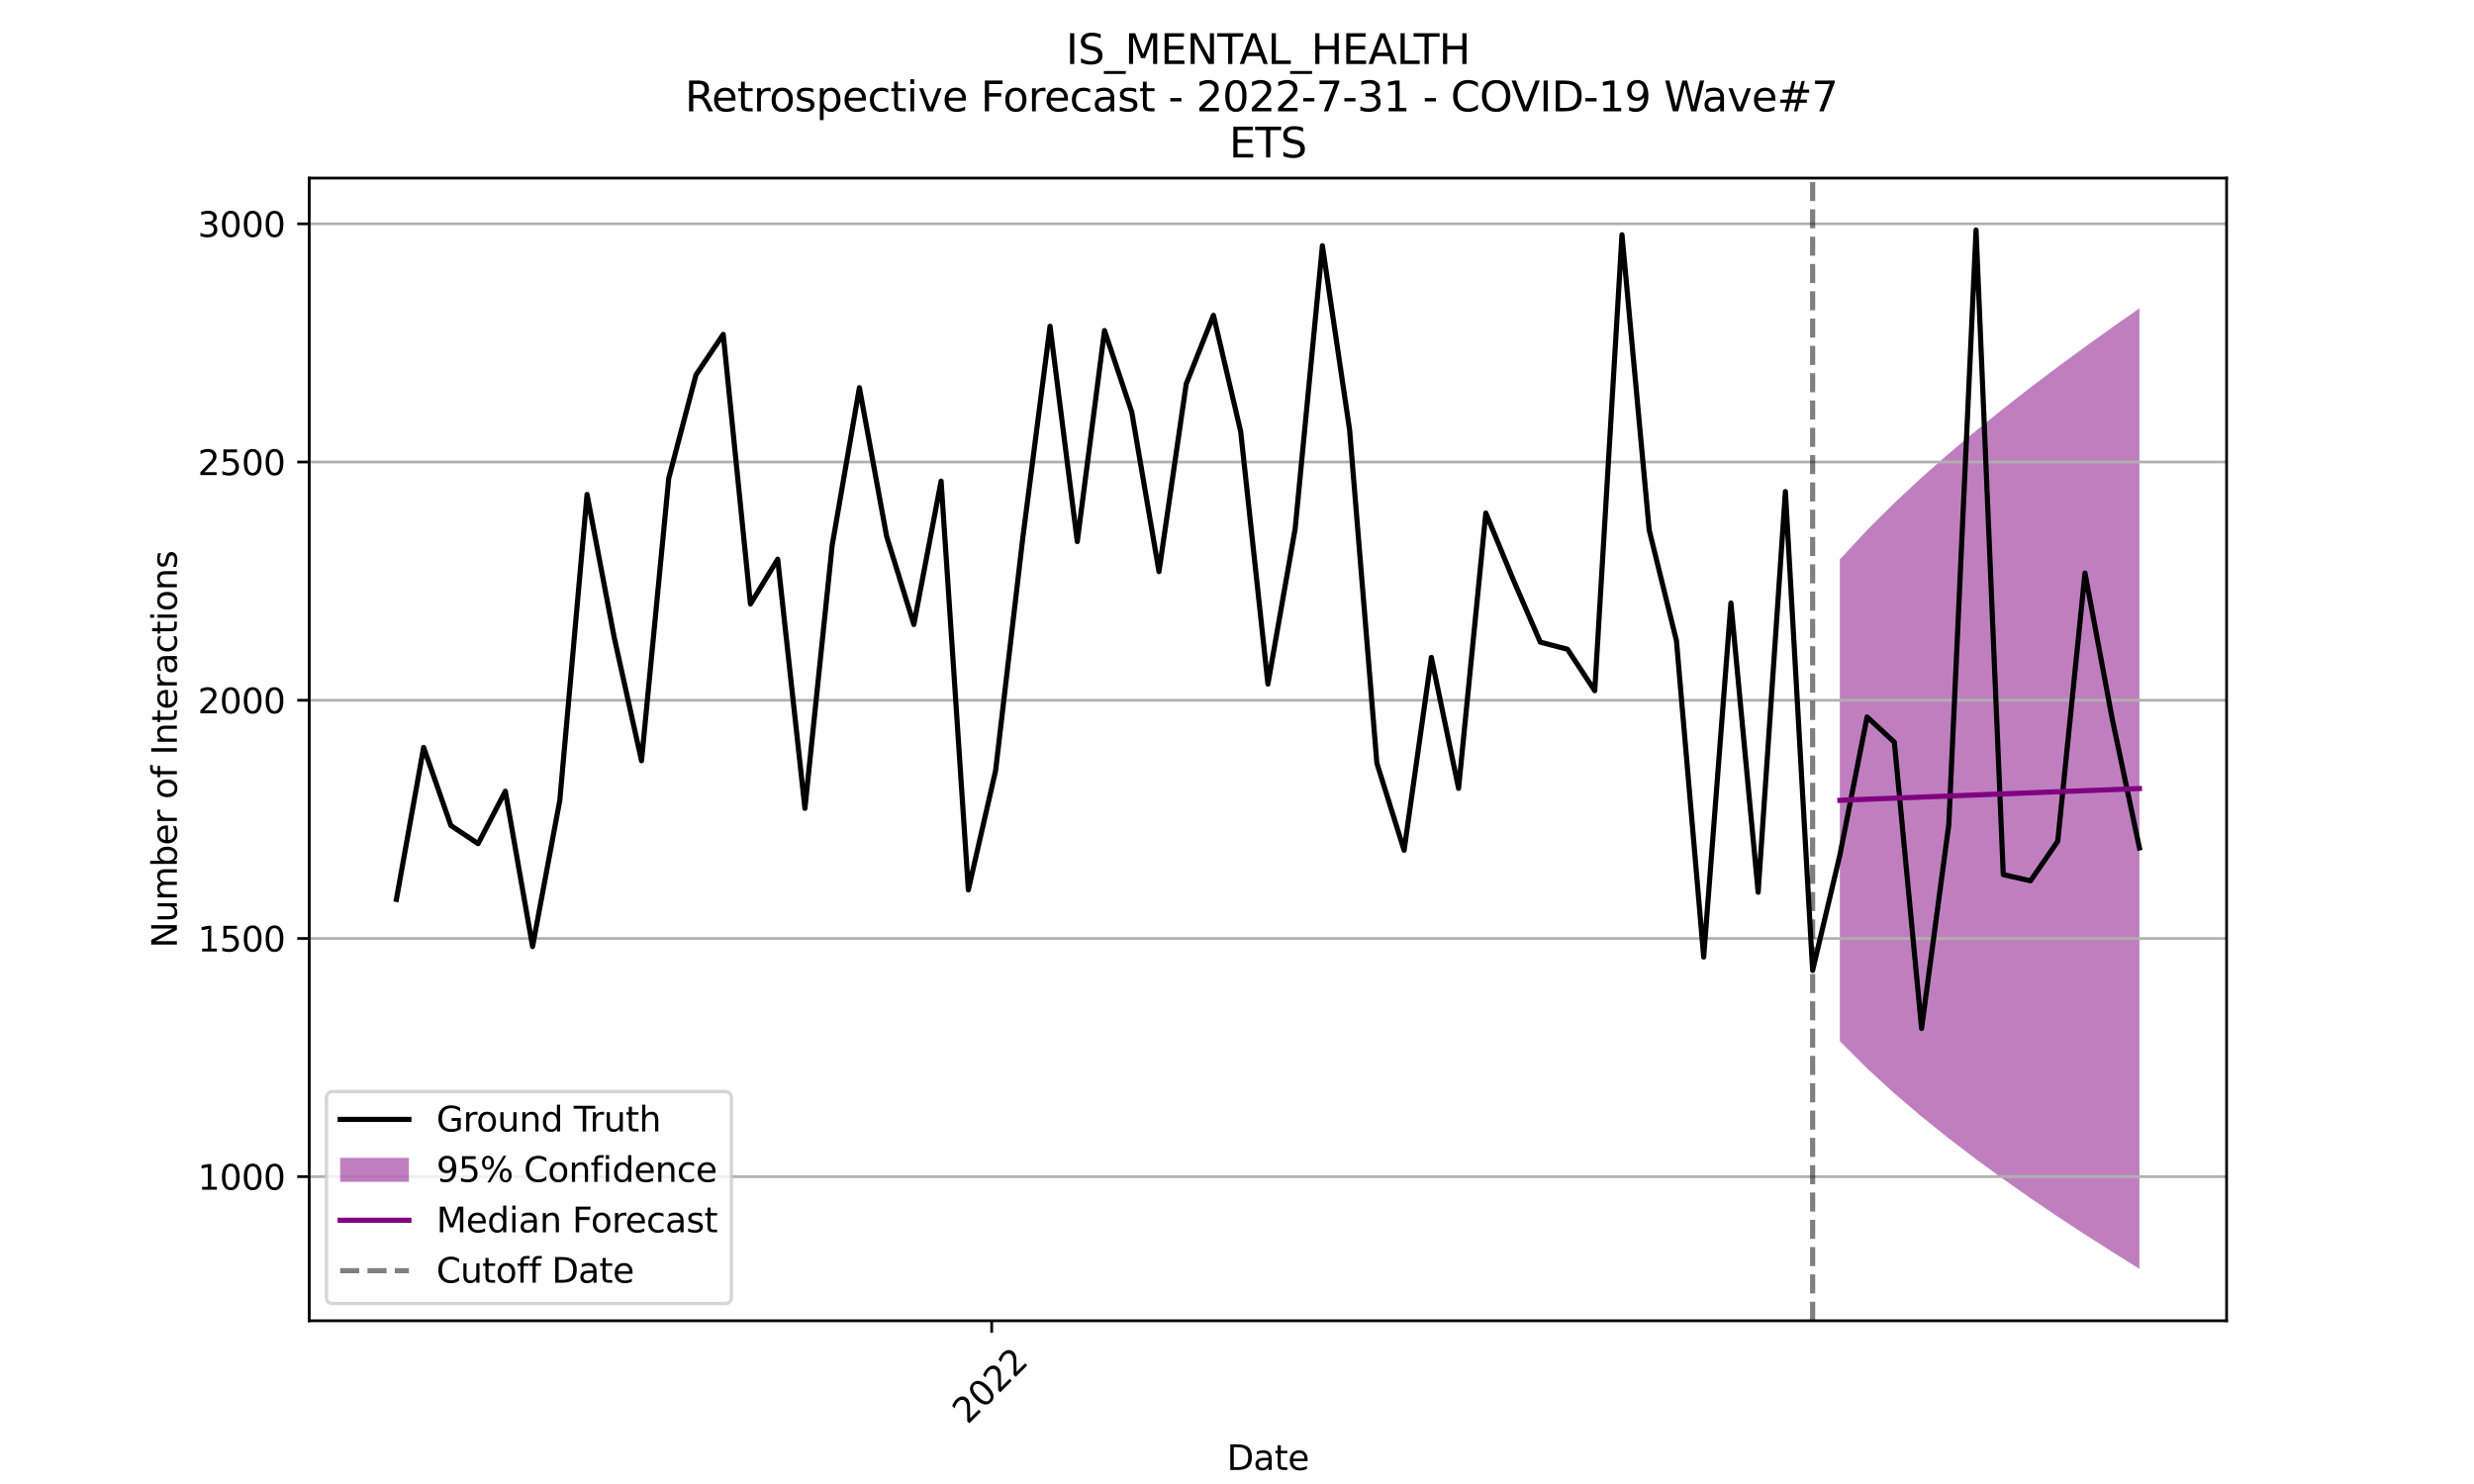<?xml version="1.0" encoding="utf-8" standalone="no"?>
<!DOCTYPE svg PUBLIC "-//W3C//DTD SVG 1.1//EN"
  "http://www.w3.org/Graphics/SVG/1.1/DTD/svg11.dtd">
<svg xmlns:xlink="http://www.w3.org/1999/xlink" width="720pt" height="432pt" viewBox="0 0 720 432" xmlns="http://www.w3.org/2000/svg" version="1.1">
 <defs>
  <style type="text/css">*{stroke-linejoin: round; stroke-linecap: butt}</style>
 </defs>
 <g id="figure_1">
  <g id="patch_1">
   <path d="M 0 432 
L 720 432 
L 720 0 
L 0 0 
z
" style="fill: #ffffff"/>
  </g>
  <g id="axes_1">
   <g id="patch_2">
    <path d="M 90 384.48 
L 648 384.48 
L 648 51.84 
L 90 51.84 
z
" style="fill: #ffffff"/>
   </g>
   <g id="PolyCollection_1">
    <path d="M 535.449 162.845 
L 535.449 303.094 
L 543.375 311.023 
L 551.301 318.284 
L 559.227 325.044 
L 567.153 331.408 
L 575.08 337.454 
L 583.006 343.235 
L 590.932 348.793 
L 598.858 354.162 
L 606.784 359.366 
L 614.71 364.426 
L 622.636 369.36 
L 622.636 89.738 
L 622.636 89.738 
L 614.71 95.294 
L 606.784 100.976 
L 598.858 106.802 
L 590.932 112.792 
L 583.006 118.973 
L 575.08 125.376 
L 567.153 132.043 
L 559.227 139.03 
L 551.301 146.411 
L 543.375 154.295 
L 535.449 162.845 
z
" clip-path="url(#p0e0b46823d)" style="fill: #800080; fill-opacity: 0.5"/>
   </g>
   <g id="matplotlib.axis_1">
    <g id="xtick_1">
     <g id="line2d_1">
      <defs>
       <path id="m91667d80fd" d="M 0 0 
L 0 3.5 
" style="stroke: #000000; stroke-width: 0.8"/>
      </defs>
      <g>
       <use xlink:href="#m91667d80fd" x="288.606" y="384.48" style="stroke: #000000; stroke-width: 0.8"/>
      </g>
     </g>
     <g id="text_1">
      <!-- 2022 -->
      <g transform="translate(281.56 414.849) rotate(-45) scale(0.1 -0.1)">
       <defs>
        <path id="DejaVuSans-32" d="M 1228 531 
L 3431 531 
L 3431 0 
L 469 0 
L 469 531 
Q 828 903 1448 1529 
Q 2069 2156 2228 2338 
Q 2531 2678 2651 2914 
Q 2772 3150 2772 3378 
Q 2772 3750 2511 3984 
Q 2250 4219 1831 4219 
Q 1534 4219 1204 4116 
Q 875 4013 500 3803 
L 500 4441 
Q 881 4594 1212 4672 
Q 1544 4750 1819 4750 
Q 2544 4750 2975 4387 
Q 3406 4025 3406 3419 
Q 3406 3131 3298 2873 
Q 3191 2616 2906 2266 
Q 2828 2175 2409 1742 
Q 1991 1309 1228 531 
z
" transform="scale(0.016)"/>
        <path id="DejaVuSans-30" d="M 2034 4250 
Q 1547 4250 1301 3770 
Q 1056 3291 1056 2328 
Q 1056 1369 1301 889 
Q 1547 409 2034 409 
Q 2525 409 2770 889 
Q 3016 1369 3016 2328 
Q 3016 3291 2770 3770 
Q 2525 4250 2034 4250 
z
M 2034 4750 
Q 2819 4750 3233 4129 
Q 3647 3509 3647 2328 
Q 3647 1150 3233 529 
Q 2819 -91 2034 -91 
Q 1250 -91 836 529 
Q 422 1150 422 2328 
Q 422 3509 836 4129 
Q 1250 4750 2034 4750 
z
" transform="scale(0.016)"/>
       </defs>
       <use xlink:href="#DejaVuSans-32"/>
       <use xlink:href="#DejaVuSans-30" x="63.623"/>
       <use xlink:href="#DejaVuSans-32" x="127.246"/>
       <use xlink:href="#DejaVuSans-32" x="190.869"/>
      </g>
     </g>
    </g>
    <g id="text_2">
     <!-- Date -->
     <g transform="translate(357.049 427.918) scale(0.1 -0.1)">
      <defs>
       <path id="DejaVuSans-44" d="M 1259 4147 
L 1259 519 
L 2022 519 
Q 2988 519 3436 956 
Q 3884 1394 3884 2338 
Q 3884 3275 3436 3711 
Q 2988 4147 2022 4147 
L 1259 4147 
z
M 628 4666 
L 1925 4666 
Q 3281 4666 3915 4102 
Q 4550 3538 4550 2338 
Q 4550 1131 3912 565 
Q 3275 0 1925 0 
L 628 0 
L 628 4666 
z
" transform="scale(0.016)"/>
       <path id="DejaVuSans-61" d="M 2194 1759 
Q 1497 1759 1228 1600 
Q 959 1441 959 1056 
Q 959 750 1161 570 
Q 1363 391 1709 391 
Q 2188 391 2477 730 
Q 2766 1069 2766 1631 
L 2766 1759 
L 2194 1759 
z
M 3341 1997 
L 3341 0 
L 2766 0 
L 2766 531 
Q 2569 213 2275 61 
Q 1981 -91 1556 -91 
Q 1019 -91 701 211 
Q 384 513 384 1019 
Q 384 1609 779 1909 
Q 1175 2209 1959 2209 
L 2766 2209 
L 2766 2266 
Q 2766 2663 2505 2880 
Q 2244 3097 1772 3097 
Q 1472 3097 1187 3025 
Q 903 2953 641 2809 
L 641 3341 
Q 956 3463 1253 3523 
Q 1550 3584 1831 3584 
Q 2591 3584 2966 3190 
Q 3341 2797 3341 1997 
z
" transform="scale(0.016)"/>
       <path id="DejaVuSans-74" d="M 1172 4494 
L 1172 3500 
L 2356 3500 
L 2356 3053 
L 1172 3053 
L 1172 1153 
Q 1172 725 1289 603 
Q 1406 481 1766 481 
L 2356 481 
L 2356 0 
L 1766 0 
Q 1100 0 847 248 
Q 594 497 594 1153 
L 594 3053 
L 172 3053 
L 172 3500 
L 594 3500 
L 594 4494 
L 1172 4494 
z
" transform="scale(0.016)"/>
       <path id="DejaVuSans-65" d="M 3597 1894 
L 3597 1613 
L 953 1613 
Q 991 1019 1311 708 
Q 1631 397 2203 397 
Q 2534 397 2845 478 
Q 3156 559 3463 722 
L 3463 178 
Q 3153 47 2828 -22 
Q 2503 -91 2169 -91 
Q 1331 -91 842 396 
Q 353 884 353 1716 
Q 353 2575 817 3079 
Q 1281 3584 2069 3584 
Q 2775 3584 3186 3129 
Q 3597 2675 3597 1894 
z
M 3022 2063 
Q 3016 2534 2758 2815 
Q 2500 3097 2075 3097 
Q 1594 3097 1305 2825 
Q 1016 2553 972 2059 
L 3022 2063 
z
" transform="scale(0.016)"/>
      </defs>
      <use xlink:href="#DejaVuSans-44"/>
      <use xlink:href="#DejaVuSans-61" x="77.002"/>
      <use xlink:href="#DejaVuSans-74" x="138.281"/>
      <use xlink:href="#DejaVuSans-65" x="177.49"/>
     </g>
    </g>
   </g>
   <g id="matplotlib.axis_2">
    <g id="ytick_1">
     <g id="line2d_2">
      <path d="M 90 342.529 
L 648 342.529 
" clip-path="url(#p0e0b46823d)" style="fill: none; stroke: #b0b0b0; stroke-width: 0.8; stroke-linecap: square"/>
     </g>
     <g id="line2d_3">
      <defs>
       <path id="m02d696332d" d="M 0 0 
L -3.5 0 
" style="stroke: #000000; stroke-width: 0.8"/>
      </defs>
      <g>
       <use xlink:href="#m02d696332d" x="90" y="342.529" style="stroke: #000000; stroke-width: 0.8"/>
      </g>
     </g>
     <g id="text_3">
      <!-- 1000 -->
      <g transform="translate(57.55 346.328) scale(0.1 -0.1)">
       <defs>
        <path id="DejaVuSans-31" d="M 794 531 
L 1825 531 
L 1825 4091 
L 703 3866 
L 703 4441 
L 1819 4666 
L 2450 4666 
L 2450 531 
L 3481 531 
L 3481 0 
L 794 0 
L 794 531 
z
" transform="scale(0.016)"/>
       </defs>
       <use xlink:href="#DejaVuSans-31"/>
       <use xlink:href="#DejaVuSans-30" x="63.623"/>
       <use xlink:href="#DejaVuSans-30" x="127.246"/>
       <use xlink:href="#DejaVuSans-30" x="190.869"/>
      </g>
     </g>
    </g>
    <g id="ytick_2">
     <g id="line2d_4">
      <path d="M 90 273.186 
L 648 273.186 
" clip-path="url(#p0e0b46823d)" style="fill: none; stroke: #b0b0b0; stroke-width: 0.8; stroke-linecap: square"/>
     </g>
     <g id="line2d_5">
      <g>
       <use xlink:href="#m02d696332d" x="90" y="273.186" style="stroke: #000000; stroke-width: 0.8"/>
      </g>
     </g>
     <g id="text_4">
      <!-- 1500 -->
      <g transform="translate(57.55 276.985) scale(0.1 -0.1)">
       <defs>
        <path id="DejaVuSans-35" d="M 691 4666 
L 3169 4666 
L 3169 4134 
L 1269 4134 
L 1269 2991 
Q 1406 3038 1543 3061 
Q 1681 3084 1819 3084 
Q 2600 3084 3056 2656 
Q 3513 2228 3513 1497 
Q 3513 744 3044 326 
Q 2575 -91 1722 -91 
Q 1428 -91 1123 -41 
Q 819 9 494 109 
L 494 744 
Q 775 591 1075 516 
Q 1375 441 1709 441 
Q 2250 441 2565 725 
Q 2881 1009 2881 1497 
Q 2881 1984 2565 2268 
Q 2250 2553 1709 2553 
Q 1456 2553 1204 2497 
Q 953 2441 691 2322 
L 691 4666 
z
" transform="scale(0.016)"/>
       </defs>
       <use xlink:href="#DejaVuSans-31"/>
       <use xlink:href="#DejaVuSans-35" x="63.623"/>
       <use xlink:href="#DejaVuSans-30" x="127.246"/>
       <use xlink:href="#DejaVuSans-30" x="190.869"/>
      </g>
     </g>
    </g>
    <g id="ytick_3">
     <g id="line2d_6">
      <path d="M 90 203.843 
L 648 203.843 
" clip-path="url(#p0e0b46823d)" style="fill: none; stroke: #b0b0b0; stroke-width: 0.8; stroke-linecap: square"/>
     </g>
     <g id="line2d_7">
      <g>
       <use xlink:href="#m02d696332d" x="90" y="203.843" style="stroke: #000000; stroke-width: 0.8"/>
      </g>
     </g>
     <g id="text_5">
      <!-- 2000 -->
      <g transform="translate(57.55 207.642) scale(0.1 -0.1)">
       <use xlink:href="#DejaVuSans-32"/>
       <use xlink:href="#DejaVuSans-30" x="63.623"/>
       <use xlink:href="#DejaVuSans-30" x="127.246"/>
       <use xlink:href="#DejaVuSans-30" x="190.869"/>
      </g>
     </g>
    </g>
    <g id="ytick_4">
     <g id="line2d_8">
      <path d="M 90 134.5 
L 648 134.5 
" clip-path="url(#p0e0b46823d)" style="fill: none; stroke: #b0b0b0; stroke-width: 0.8; stroke-linecap: square"/>
     </g>
     <g id="line2d_9">
      <g>
       <use xlink:href="#m02d696332d" x="90" y="134.5" style="stroke: #000000; stroke-width: 0.8"/>
      </g>
     </g>
     <g id="text_6">
      <!-- 2500 -->
      <g transform="translate(57.55 138.299) scale(0.1 -0.1)">
       <use xlink:href="#DejaVuSans-32"/>
       <use xlink:href="#DejaVuSans-35" x="63.623"/>
       <use xlink:href="#DejaVuSans-30" x="127.246"/>
       <use xlink:href="#DejaVuSans-30" x="190.869"/>
      </g>
     </g>
    </g>
    <g id="ytick_5">
     <g id="line2d_10">
      <path d="M 90 65.157 
L 648 65.157 
" clip-path="url(#p0e0b46823d)" style="fill: none; stroke: #b0b0b0; stroke-width: 0.8; stroke-linecap: square"/>
     </g>
     <g id="line2d_11">
      <g>
       <use xlink:href="#m02d696332d" x="90" y="65.157" style="stroke: #000000; stroke-width: 0.8"/>
      </g>
     </g>
     <g id="text_7">
      <!-- 3000 -->
      <g transform="translate(57.55 68.956) scale(0.1 -0.1)">
       <defs>
        <path id="DejaVuSans-33" d="M 2597 2516 
Q 3050 2419 3304 2112 
Q 3559 1806 3559 1356 
Q 3559 666 3084 287 
Q 2609 -91 1734 -91 
Q 1441 -91 1130 -33 
Q 819 25 488 141 
L 488 750 
Q 750 597 1062 519 
Q 1375 441 1716 441 
Q 2309 441 2620 675 
Q 2931 909 2931 1356 
Q 2931 1769 2642 2001 
Q 2353 2234 1838 2234 
L 1294 2234 
L 1294 2753 
L 1863 2753 
Q 2328 2753 2575 2939 
Q 2822 3125 2822 3475 
Q 2822 3834 2567 4026 
Q 2313 4219 1838 4219 
Q 1578 4219 1281 4162 
Q 984 4106 628 3988 
L 628 4550 
Q 988 4650 1302 4700 
Q 1616 4750 1894 4750 
Q 2613 4750 3031 4423 
Q 3450 4097 3450 3541 
Q 3450 3153 3228 2886 
Q 3006 2619 2597 2516 
z
" transform="scale(0.016)"/>
       </defs>
       <use xlink:href="#DejaVuSans-33"/>
       <use xlink:href="#DejaVuSans-30" x="63.623"/>
       <use xlink:href="#DejaVuSans-30" x="127.246"/>
       <use xlink:href="#DejaVuSans-30" x="190.869"/>
      </g>
     </g>
    </g>
    <g id="text_8">
     <!-- Number of Interactions -->
     <g transform="translate(51.47 275.975) rotate(-90) scale(0.1 -0.1)">
      <defs>
       <path id="DejaVuSans-4e" d="M 628 4666 
L 1478 4666 
L 3547 763 
L 3547 4666 
L 4159 4666 
L 4159 0 
L 3309 0 
L 1241 3903 
L 1241 0 
L 628 0 
L 628 4666 
z
" transform="scale(0.016)"/>
       <path id="DejaVuSans-75" d="M 544 1381 
L 544 3500 
L 1119 3500 
L 1119 1403 
Q 1119 906 1312 657 
Q 1506 409 1894 409 
Q 2359 409 2629 706 
Q 2900 1003 2900 1516 
L 2900 3500 
L 3475 3500 
L 3475 0 
L 2900 0 
L 2900 538 
Q 2691 219 2414 64 
Q 2138 -91 1772 -91 
Q 1169 -91 856 284 
Q 544 659 544 1381 
z
M 1991 3584 
L 1991 3584 
z
" transform="scale(0.016)"/>
       <path id="DejaVuSans-6d" d="M 3328 2828 
Q 3544 3216 3844 3400 
Q 4144 3584 4550 3584 
Q 5097 3584 5394 3201 
Q 5691 2819 5691 2113 
L 5691 0 
L 5113 0 
L 5113 2094 
Q 5113 2597 4934 2840 
Q 4756 3084 4391 3084 
Q 3944 3084 3684 2787 
Q 3425 2491 3425 1978 
L 3425 0 
L 2847 0 
L 2847 2094 
Q 2847 2600 2669 2842 
Q 2491 3084 2119 3084 
Q 1678 3084 1418 2786 
Q 1159 2488 1159 1978 
L 1159 0 
L 581 0 
L 581 3500 
L 1159 3500 
L 1159 2956 
Q 1356 3278 1631 3431 
Q 1906 3584 2284 3584 
Q 2666 3584 2933 3390 
Q 3200 3197 3328 2828 
z
" transform="scale(0.016)"/>
       <path id="DejaVuSans-62" d="M 3116 1747 
Q 3116 2381 2855 2742 
Q 2594 3103 2138 3103 
Q 1681 3103 1420 2742 
Q 1159 2381 1159 1747 
Q 1159 1113 1420 752 
Q 1681 391 2138 391 
Q 2594 391 2855 752 
Q 3116 1113 3116 1747 
z
M 1159 2969 
Q 1341 3281 1617 3432 
Q 1894 3584 2278 3584 
Q 2916 3584 3314 3078 
Q 3713 2572 3713 1747 
Q 3713 922 3314 415 
Q 2916 -91 2278 -91 
Q 1894 -91 1617 61 
Q 1341 213 1159 525 
L 1159 0 
L 581 0 
L 581 4863 
L 1159 4863 
L 1159 2969 
z
" transform="scale(0.016)"/>
       <path id="DejaVuSans-72" d="M 2631 2963 
Q 2534 3019 2420 3045 
Q 2306 3072 2169 3072 
Q 1681 3072 1420 2755 
Q 1159 2438 1159 1844 
L 1159 0 
L 581 0 
L 581 3500 
L 1159 3500 
L 1159 2956 
Q 1341 3275 1631 3429 
Q 1922 3584 2338 3584 
Q 2397 3584 2469 3576 
Q 2541 3569 2628 3553 
L 2631 2963 
z
" transform="scale(0.016)"/>
       <path id="DejaVuSans-20" transform="scale(0.016)"/>
       <path id="DejaVuSans-6f" d="M 1959 3097 
Q 1497 3097 1228 2736 
Q 959 2375 959 1747 
Q 959 1119 1226 758 
Q 1494 397 1959 397 
Q 2419 397 2687 759 
Q 2956 1122 2956 1747 
Q 2956 2369 2687 2733 
Q 2419 3097 1959 3097 
z
M 1959 3584 
Q 2709 3584 3137 3096 
Q 3566 2609 3566 1747 
Q 3566 888 3137 398 
Q 2709 -91 1959 -91 
Q 1206 -91 779 398 
Q 353 888 353 1747 
Q 353 2609 779 3096 
Q 1206 3584 1959 3584 
z
" transform="scale(0.016)"/>
       <path id="DejaVuSans-66" d="M 2375 4863 
L 2375 4384 
L 1825 4384 
Q 1516 4384 1395 4259 
Q 1275 4134 1275 3809 
L 1275 3500 
L 2222 3500 
L 2222 3053 
L 1275 3053 
L 1275 0 
L 697 0 
L 697 3053 
L 147 3053 
L 147 3500 
L 697 3500 
L 697 3744 
Q 697 4328 969 4595 
Q 1241 4863 1831 4863 
L 2375 4863 
z
" transform="scale(0.016)"/>
       <path id="DejaVuSans-49" d="M 628 4666 
L 1259 4666 
L 1259 0 
L 628 0 
L 628 4666 
z
" transform="scale(0.016)"/>
       <path id="DejaVuSans-6e" d="M 3513 2113 
L 3513 0 
L 2938 0 
L 2938 2094 
Q 2938 2591 2744 2837 
Q 2550 3084 2163 3084 
Q 1697 3084 1428 2787 
Q 1159 2491 1159 1978 
L 1159 0 
L 581 0 
L 581 3500 
L 1159 3500 
L 1159 2956 
Q 1366 3272 1645 3428 
Q 1925 3584 2291 3584 
Q 2894 3584 3203 3211 
Q 3513 2838 3513 2113 
z
" transform="scale(0.016)"/>
       <path id="DejaVuSans-63" d="M 3122 3366 
L 3122 2828 
Q 2878 2963 2633 3030 
Q 2388 3097 2138 3097 
Q 1578 3097 1268 2742 
Q 959 2388 959 1747 
Q 959 1106 1268 751 
Q 1578 397 2138 397 
Q 2388 397 2633 464 
Q 2878 531 3122 666 
L 3122 134 
Q 2881 22 2623 -34 
Q 2366 -91 2075 -91 
Q 1284 -91 818 406 
Q 353 903 353 1747 
Q 353 2603 823 3093 
Q 1294 3584 2113 3584 
Q 2378 3584 2631 3529 
Q 2884 3475 3122 3366 
z
" transform="scale(0.016)"/>
       <path id="DejaVuSans-69" d="M 603 3500 
L 1178 3500 
L 1178 0 
L 603 0 
L 603 3500 
z
M 603 4863 
L 1178 4863 
L 1178 4134 
L 603 4134 
L 603 4863 
z
" transform="scale(0.016)"/>
       <path id="DejaVuSans-73" d="M 2834 3397 
L 2834 2853 
Q 2591 2978 2328 3040 
Q 2066 3103 1784 3103 
Q 1356 3103 1142 2972 
Q 928 2841 928 2578 
Q 928 2378 1081 2264 
Q 1234 2150 1697 2047 
L 1894 2003 
Q 2506 1872 2764 1633 
Q 3022 1394 3022 966 
Q 3022 478 2636 193 
Q 2250 -91 1575 -91 
Q 1294 -91 989 -36 
Q 684 19 347 128 
L 347 722 
Q 666 556 975 473 
Q 1284 391 1588 391 
Q 1994 391 2212 530 
Q 2431 669 2431 922 
Q 2431 1156 2273 1281 
Q 2116 1406 1581 1522 
L 1381 1569 
Q 847 1681 609 1914 
Q 372 2147 372 2553 
Q 372 3047 722 3315 
Q 1072 3584 1716 3584 
Q 2034 3584 2315 3537 
Q 2597 3491 2834 3397 
z
" transform="scale(0.016)"/>
      </defs>
      <use xlink:href="#DejaVuSans-4e"/>
      <use xlink:href="#DejaVuSans-75" x="74.805"/>
      <use xlink:href="#DejaVuSans-6d" x="138.184"/>
      <use xlink:href="#DejaVuSans-62" x="235.596"/>
      <use xlink:href="#DejaVuSans-65" x="299.072"/>
      <use xlink:href="#DejaVuSans-72" x="360.596"/>
      <use xlink:href="#DejaVuSans-20" x="401.709"/>
      <use xlink:href="#DejaVuSans-6f" x="433.496"/>
      <use xlink:href="#DejaVuSans-66" x="494.678"/>
      <use xlink:href="#DejaVuSans-20" x="529.883"/>
      <use xlink:href="#DejaVuSans-49" x="561.67"/>
      <use xlink:href="#DejaVuSans-6e" x="591.162"/>
      <use xlink:href="#DejaVuSans-74" x="654.541"/>
      <use xlink:href="#DejaVuSans-65" x="693.75"/>
      <use xlink:href="#DejaVuSans-72" x="755.273"/>
      <use xlink:href="#DejaVuSans-61" x="796.387"/>
      <use xlink:href="#DejaVuSans-63" x="857.666"/>
      <use xlink:href="#DejaVuSans-74" x="912.646"/>
      <use xlink:href="#DejaVuSans-69" x="951.855"/>
      <use xlink:href="#DejaVuSans-6f" x="979.639"/>
      <use xlink:href="#DejaVuSans-6e" x="1040.82"/>
      <use xlink:href="#DejaVuSans-73" x="1104.199"/>
     </g>
    </g>
   </g>
   <g id="line2d_12">
    <path d="M 115.364 261.814 
L 123.29 217.573 
L 131.216 240.317 
L 139.142 245.587 
L 147.068 230.332 
L 154.994 275.544 
L 162.92 232.967 
L 170.847 143.931 
L 178.773 185.675 
L 186.699 221.456 
L 194.625 139.215 
L 202.551 109.121 
L 210.477 97.332 
L 218.403 175.828 
L 226.33 162.792 
L 234.256 235.325 
L 242.182 158.77 
L 250.108 112.865 
L 258.034 156.135 
L 265.96 181.792 
L 273.886 140.047 
L 281.812 259.04 
L 289.739 224.368 
L 297.665 156.551 
L 305.591 94.975 
L 313.517 157.661 
L 321.443 96.223 
L 329.369 119.938 
L 337.295 166.398 
L 345.222 111.756 
L 353.148 91.785 
L 361.074 125.624 
L 369 199.128 
L 376.926 153.916 
L 384.852 71.537 
L 392.778 125.208 
L 400.705 222.15 
L 408.631 247.529 
L 416.557 191.361 
L 424.483 229.5 
L 432.409 149.339 
L 440.335 168.617 
L 448.261 186.923 
L 456.188 189.004 
L 464.114 201.069 
L 472.04 68.347 
L 479.966 154.332 
L 487.892 186.507 
L 495.818 278.595 
L 503.744 175.551 
L 511.67 259.733 
L 519.597 143.099 
L 527.523 282.478 
L 535.449 248.916 
L 543.375 208.697 
L 551.301 216.047 
L 559.227 299.398 
L 567.153 240.04 
L 575.08 66.96 
L 583.006 254.602 
L 590.932 256.405 
L 598.858 244.894 
L 606.784 166.814 
L 614.71 209.252 
L 622.636 246.836 
" clip-path="url(#p0e0b46823d)" style="fill: none; stroke: #000000; stroke-width: 1.5; stroke-linecap: square"/>
   </g>
   <g id="line2d_13">
    <path d="M 535.449 232.97 
L 543.375 232.659 
L 551.301 232.348 
L 559.227 232.037 
L 567.153 231.726 
L 575.08 231.415 
L 583.006 231.104 
L 590.932 230.793 
L 598.858 230.482 
L 606.784 230.171 
L 614.71 229.86 
L 622.636 229.549 
" clip-path="url(#p0e0b46823d)" style="fill: none; stroke: #800080; stroke-width: 1.5; stroke-linecap: square"/>
   </g>
   <g id="line2d_14">
    <path d="M 527.523 384.48 
L 527.523 51.84 
" clip-path="url(#p0e0b46823d)" style="fill: none; stroke-dasharray: 5.55,2.4; stroke-dashoffset: 0; stroke: #000000; stroke-opacity: 0.5; stroke-width: 1.5"/>
   </g>
   <g id="patch_3">
    <path d="M 90 384.48 
L 90 51.84 
" style="fill: none; stroke: #000000; stroke-width: 0.8; stroke-linejoin: miter; stroke-linecap: square"/>
   </g>
   <g id="patch_4">
    <path d="M 648 384.48 
L 648 51.84 
" style="fill: none; stroke: #000000; stroke-width: 0.8; stroke-linejoin: miter; stroke-linecap: square"/>
   </g>
   <g id="patch_5">
    <path d="M 90 384.48 
L 648 384.48 
" style="fill: none; stroke: #000000; stroke-width: 0.8; stroke-linejoin: miter; stroke-linecap: square"/>
   </g>
   <g id="patch_6">
    <path d="M 90 51.84 
L 648 51.84 
" style="fill: none; stroke: #000000; stroke-width: 0.8; stroke-linejoin: miter; stroke-linecap: square"/>
   </g>
   <g id="text_9">
    <!-- IS_MENTAL_HEALTH -->
    <g transform="translate(310.214 18.631) scale(0.12 -0.12)">
     <defs>
      <path id="DejaVuSans-53" d="M 3425 4513 
L 3425 3897 
Q 3066 4069 2747 4153 
Q 2428 4238 2131 4238 
Q 1616 4238 1336 4038 
Q 1056 3838 1056 3469 
Q 1056 3159 1242 3001 
Q 1428 2844 1947 2747 
L 2328 2669 
Q 3034 2534 3370 2195 
Q 3706 1856 3706 1288 
Q 3706 609 3251 259 
Q 2797 -91 1919 -91 
Q 1588 -91 1214 -16 
Q 841 59 441 206 
L 441 856 
Q 825 641 1194 531 
Q 1563 422 1919 422 
Q 2459 422 2753 634 
Q 3047 847 3047 1241 
Q 3047 1584 2836 1778 
Q 2625 1972 2144 2069 
L 1759 2144 
Q 1053 2284 737 2584 
Q 422 2884 422 3419 
Q 422 4038 858 4394 
Q 1294 4750 2059 4750 
Q 2388 4750 2728 4690 
Q 3069 4631 3425 4513 
z
" transform="scale(0.016)"/>
      <path id="DejaVuSans-5f" d="M 3263 -1063 
L 3263 -1509 
L -63 -1509 
L -63 -1063 
L 3263 -1063 
z
" transform="scale(0.016)"/>
      <path id="DejaVuSans-4d" d="M 628 4666 
L 1569 4666 
L 2759 1491 
L 3956 4666 
L 4897 4666 
L 4897 0 
L 4281 0 
L 4281 4097 
L 3078 897 
L 2444 897 
L 1241 4097 
L 1241 0 
L 628 0 
L 628 4666 
z
" transform="scale(0.016)"/>
      <path id="DejaVuSans-45" d="M 628 4666 
L 3578 4666 
L 3578 4134 
L 1259 4134 
L 1259 2753 
L 3481 2753 
L 3481 2222 
L 1259 2222 
L 1259 531 
L 3634 531 
L 3634 0 
L 628 0 
L 628 4666 
z
" transform="scale(0.016)"/>
      <path id="DejaVuSans-54" d="M -19 4666 
L 3928 4666 
L 3928 4134 
L 2272 4134 
L 2272 0 
L 1638 0 
L 1638 4134 
L -19 4134 
L -19 4666 
z
" transform="scale(0.016)"/>
      <path id="DejaVuSans-41" d="M 2188 4044 
L 1331 1722 
L 3047 1722 
L 2188 4044 
z
M 1831 4666 
L 2547 4666 
L 4325 0 
L 3669 0 
L 3244 1197 
L 1141 1197 
L 716 0 
L 50 0 
L 1831 4666 
z
" transform="scale(0.016)"/>
      <path id="DejaVuSans-4c" d="M 628 4666 
L 1259 4666 
L 1259 531 
L 3531 531 
L 3531 0 
L 628 0 
L 628 4666 
z
" transform="scale(0.016)"/>
      <path id="DejaVuSans-48" d="M 628 4666 
L 1259 4666 
L 1259 2753 
L 3553 2753 
L 3553 4666 
L 4184 4666 
L 4184 0 
L 3553 0 
L 3553 2222 
L 1259 2222 
L 1259 0 
L 628 0 
L 628 4666 
z
" transform="scale(0.016)"/>
     </defs>
     <use xlink:href="#DejaVuSans-49"/>
     <use xlink:href="#DejaVuSans-53" x="29.492"/>
     <use xlink:href="#DejaVuSans-5f" x="92.969"/>
     <use xlink:href="#DejaVuSans-4d" x="142.969"/>
     <use xlink:href="#DejaVuSans-45" x="229.248"/>
     <use xlink:href="#DejaVuSans-4e" x="292.432"/>
     <use xlink:href="#DejaVuSans-54" x="367.236"/>
     <use xlink:href="#DejaVuSans-41" x="420.57"/>
     <use xlink:href="#DejaVuSans-4c" x="488.979"/>
     <use xlink:href="#DejaVuSans-5f" x="544.691"/>
     <use xlink:href="#DejaVuSans-48" x="594.691"/>
     <use xlink:href="#DejaVuSans-45" x="669.887"/>
     <use xlink:href="#DejaVuSans-41" x="733.07"/>
     <use xlink:href="#DejaVuSans-4c" x="801.479"/>
     <use xlink:href="#DejaVuSans-54" x="843.441"/>
     <use xlink:href="#DejaVuSans-48" x="904.525"/>
    </g>
    <!-- Retrospective Forecast - 2022-7-31 - COVID-19 Wave#7  -->
    <g transform="translate(199.338 32.403) scale(0.12 -0.12)">
     <defs>
      <path id="DejaVuSans-52" d="M 2841 2188 
Q 3044 2119 3236 1894 
Q 3428 1669 3622 1275 
L 4263 0 
L 3584 0 
L 2988 1197 
Q 2756 1666 2539 1819 
Q 2322 1972 1947 1972 
L 1259 1972 
L 1259 0 
L 628 0 
L 628 4666 
L 2053 4666 
Q 2853 4666 3247 4331 
Q 3641 3997 3641 3322 
Q 3641 2881 3436 2590 
Q 3231 2300 2841 2188 
z
M 1259 4147 
L 1259 2491 
L 2053 2491 
Q 2509 2491 2742 2702 
Q 2975 2913 2975 3322 
Q 2975 3731 2742 3939 
Q 2509 4147 2053 4147 
L 1259 4147 
z
" transform="scale(0.016)"/>
      <path id="DejaVuSans-70" d="M 1159 525 
L 1159 -1331 
L 581 -1331 
L 581 3500 
L 1159 3500 
L 1159 2969 
Q 1341 3281 1617 3432 
Q 1894 3584 2278 3584 
Q 2916 3584 3314 3078 
Q 3713 2572 3713 1747 
Q 3713 922 3314 415 
Q 2916 -91 2278 -91 
Q 1894 -91 1617 61 
Q 1341 213 1159 525 
z
M 3116 1747 
Q 3116 2381 2855 2742 
Q 2594 3103 2138 3103 
Q 1681 3103 1420 2742 
Q 1159 2381 1159 1747 
Q 1159 1113 1420 752 
Q 1681 391 2138 391 
Q 2594 391 2855 752 
Q 3116 1113 3116 1747 
z
" transform="scale(0.016)"/>
      <path id="DejaVuSans-76" d="M 191 3500 
L 800 3500 
L 1894 563 
L 2988 3500 
L 3597 3500 
L 2284 0 
L 1503 0 
L 191 3500 
z
" transform="scale(0.016)"/>
      <path id="DejaVuSans-46" d="M 628 4666 
L 3309 4666 
L 3309 4134 
L 1259 4134 
L 1259 2759 
L 3109 2759 
L 3109 2228 
L 1259 2228 
L 1259 0 
L 628 0 
L 628 4666 
z
" transform="scale(0.016)"/>
      <path id="DejaVuSans-2d" d="M 313 2009 
L 1997 2009 
L 1997 1497 
L 313 1497 
L 313 2009 
z
" transform="scale(0.016)"/>
      <path id="DejaVuSans-37" d="M 525 4666 
L 3525 4666 
L 3525 4397 
L 1831 0 
L 1172 0 
L 2766 4134 
L 525 4134 
L 525 4666 
z
" transform="scale(0.016)"/>
      <path id="DejaVuSans-43" d="M 4122 4306 
L 4122 3641 
Q 3803 3938 3442 4084 
Q 3081 4231 2675 4231 
Q 1875 4231 1450 3742 
Q 1025 3253 1025 2328 
Q 1025 1406 1450 917 
Q 1875 428 2675 428 
Q 3081 428 3442 575 
Q 3803 722 4122 1019 
L 4122 359 
Q 3791 134 3420 21 
Q 3050 -91 2638 -91 
Q 1578 -91 968 557 
Q 359 1206 359 2328 
Q 359 3453 968 4101 
Q 1578 4750 2638 4750 
Q 3056 4750 3426 4639 
Q 3797 4528 4122 4306 
z
" transform="scale(0.016)"/>
      <path id="DejaVuSans-4f" d="M 2522 4238 
Q 1834 4238 1429 3725 
Q 1025 3213 1025 2328 
Q 1025 1447 1429 934 
Q 1834 422 2522 422 
Q 3209 422 3611 934 
Q 4013 1447 4013 2328 
Q 4013 3213 3611 3725 
Q 3209 4238 2522 4238 
z
M 2522 4750 
Q 3503 4750 4090 4092 
Q 4678 3434 4678 2328 
Q 4678 1225 4090 567 
Q 3503 -91 2522 -91 
Q 1538 -91 948 565 
Q 359 1222 359 2328 
Q 359 3434 948 4092 
Q 1538 4750 2522 4750 
z
" transform="scale(0.016)"/>
      <path id="DejaVuSans-56" d="M 1831 0 
L 50 4666 
L 709 4666 
L 2188 738 
L 3669 4666 
L 4325 4666 
L 2547 0 
L 1831 0 
z
" transform="scale(0.016)"/>
      <path id="DejaVuSans-39" d="M 703 97 
L 703 672 
Q 941 559 1184 500 
Q 1428 441 1663 441 
Q 2288 441 2617 861 
Q 2947 1281 2994 2138 
Q 2813 1869 2534 1725 
Q 2256 1581 1919 1581 
Q 1219 1581 811 2004 
Q 403 2428 403 3163 
Q 403 3881 828 4315 
Q 1253 4750 1959 4750 
Q 2769 4750 3195 4129 
Q 3622 3509 3622 2328 
Q 3622 1225 3098 567 
Q 2575 -91 1691 -91 
Q 1453 -91 1209 -44 
Q 966 3 703 97 
z
M 1959 2075 
Q 2384 2075 2632 2365 
Q 2881 2656 2881 3163 
Q 2881 3666 2632 3958 
Q 2384 4250 1959 4250 
Q 1534 4250 1286 3958 
Q 1038 3666 1038 3163 
Q 1038 2656 1286 2365 
Q 1534 2075 1959 2075 
z
" transform="scale(0.016)"/>
      <path id="DejaVuSans-57" d="M 213 4666 
L 850 4666 
L 1831 722 
L 2809 4666 
L 3519 4666 
L 4500 722 
L 5478 4666 
L 6119 4666 
L 4947 0 
L 4153 0 
L 3169 4050 
L 2175 0 
L 1381 0 
L 213 4666 
z
" transform="scale(0.016)"/>
      <path id="DejaVuSans-23" d="M 3272 2816 
L 2363 2816 
L 2100 1772 
L 3016 1772 
L 3272 2816 
z
M 2803 4594 
L 2478 3297 
L 3391 3297 
L 3719 4594 
L 4219 4594 
L 3897 3297 
L 4872 3297 
L 4872 2816 
L 3775 2816 
L 3519 1772 
L 4513 1772 
L 4513 1294 
L 3397 1294 
L 3072 0 
L 2572 0 
L 2894 1294 
L 1978 1294 
L 1656 0 
L 1153 0 
L 1478 1294 
L 494 1294 
L 494 1772 
L 1594 1772 
L 1856 2816 
L 850 2816 
L 850 3297 
L 1978 3297 
L 2297 4594 
L 2803 4594 
z
" transform="scale(0.016)"/>
     </defs>
     <use xlink:href="#DejaVuSans-52"/>
     <use xlink:href="#DejaVuSans-65" x="64.982"/>
     <use xlink:href="#DejaVuSans-74" x="126.506"/>
     <use xlink:href="#DejaVuSans-72" x="165.715"/>
     <use xlink:href="#DejaVuSans-6f" x="204.578"/>
     <use xlink:href="#DejaVuSans-73" x="265.76"/>
     <use xlink:href="#DejaVuSans-70" x="317.859"/>
     <use xlink:href="#DejaVuSans-65" x="381.336"/>
     <use xlink:href="#DejaVuSans-63" x="442.859"/>
     <use xlink:href="#DejaVuSans-74" x="497.84"/>
     <use xlink:href="#DejaVuSans-69" x="537.049"/>
     <use xlink:href="#DejaVuSans-76" x="564.832"/>
     <use xlink:href="#DejaVuSans-65" x="624.012"/>
     <use xlink:href="#DejaVuSans-20" x="685.535"/>
     <use xlink:href="#DejaVuSans-46" x="717.322"/>
     <use xlink:href="#DejaVuSans-6f" x="771.217"/>
     <use xlink:href="#DejaVuSans-72" x="832.398"/>
     <use xlink:href="#DejaVuSans-65" x="871.262"/>
     <use xlink:href="#DejaVuSans-63" x="932.785"/>
     <use xlink:href="#DejaVuSans-61" x="987.766"/>
     <use xlink:href="#DejaVuSans-73" x="1049.045"/>
     <use xlink:href="#DejaVuSans-74" x="1101.145"/>
     <use xlink:href="#DejaVuSans-20" x="1140.354"/>
     <use xlink:href="#DejaVuSans-2d" x="1172.141"/>
     <use xlink:href="#DejaVuSans-20" x="1208.225"/>
     <use xlink:href="#DejaVuSans-32" x="1240.012"/>
     <use xlink:href="#DejaVuSans-30" x="1303.635"/>
     <use xlink:href="#DejaVuSans-32" x="1367.258"/>
     <use xlink:href="#DejaVuSans-32" x="1430.881"/>
     <use xlink:href="#DejaVuSans-2d" x="1494.504"/>
     <use xlink:href="#DejaVuSans-37" x="1530.588"/>
     <use xlink:href="#DejaVuSans-2d" x="1594.211"/>
     <use xlink:href="#DejaVuSans-33" x="1630.295"/>
     <use xlink:href="#DejaVuSans-31" x="1693.918"/>
     <use xlink:href="#DejaVuSans-20" x="1757.541"/>
     <use xlink:href="#DejaVuSans-2d" x="1789.328"/>
     <use xlink:href="#DejaVuSans-20" x="1825.412"/>
     <use xlink:href="#DejaVuSans-43" x="1857.199"/>
     <use xlink:href="#DejaVuSans-4f" x="1927.023"/>
     <use xlink:href="#DejaVuSans-56" x="2003.984"/>
     <use xlink:href="#DejaVuSans-49" x="2072.393"/>
     <use xlink:href="#DejaVuSans-44" x="2101.885"/>
     <use xlink:href="#DejaVuSans-2d" x="2178.887"/>
     <use xlink:href="#DejaVuSans-31" x="2214.971"/>
     <use xlink:href="#DejaVuSans-39" x="2278.594"/>
     <use xlink:href="#DejaVuSans-20" x="2342.217"/>
     <use xlink:href="#DejaVuSans-57" x="2374.004"/>
     <use xlink:href="#DejaVuSans-61" x="2466.506"/>
     <use xlink:href="#DejaVuSans-76" x="2527.785"/>
     <use xlink:href="#DejaVuSans-65" x="2586.965"/>
     <use xlink:href="#DejaVuSans-23" x="2648.488"/>
     <use xlink:href="#DejaVuSans-37" x="2732.277"/>
     <use xlink:href="#DejaVuSans-20" x="2795.9"/>
    </g>
    <!-- ETS -->
    <g transform="translate(357.735 45.84) scale(0.12 -0.12)">
     <use xlink:href="#DejaVuSans-45"/>
     <use xlink:href="#DejaVuSans-54" x="63.184"/>
     <use xlink:href="#DejaVuSans-53" x="124.268"/>
    </g>
   </g>
   <g id="legend_1">
    <g id="patch_7">
     <path d="M 97 379.48 
L 210.855 379.48 
Q 212.855 379.48 212.855 377.48 
L 212.855 319.767 
Q 212.855 317.767 210.855 317.767 
L 97 317.767 
Q 95 317.767 95 319.767 
L 95 377.48 
Q 95 379.48 97 379.48 
z
" style="fill: #ffffff; opacity: 0.8; stroke: #cccccc; stroke-linejoin: miter"/>
    </g>
    <g id="line2d_15">
     <path d="M 99 325.866 
L 109 325.866 
L 119 325.866 
" style="fill: none; stroke: #000000; stroke-width: 1.5; stroke-linecap: square"/>
    </g>
    <g id="text_10">
     <!-- Ground Truth -->
     <g transform="translate(127 329.366) scale(0.1 -0.1)">
      <defs>
       <path id="DejaVuSans-47" d="M 3809 666 
L 3809 1919 
L 2778 1919 
L 2778 2438 
L 4434 2438 
L 4434 434 
Q 4069 175 3628 42 
Q 3188 -91 2688 -91 
Q 1594 -91 976 548 
Q 359 1188 359 2328 
Q 359 3472 976 4111 
Q 1594 4750 2688 4750 
Q 3144 4750 3555 4637 
Q 3966 4525 4313 4306 
L 4313 3634 
Q 3963 3931 3569 4081 
Q 3175 4231 2741 4231 
Q 1884 4231 1454 3753 
Q 1025 3275 1025 2328 
Q 1025 1384 1454 906 
Q 1884 428 2741 428 
Q 3075 428 3337 486 
Q 3600 544 3809 666 
z
" transform="scale(0.016)"/>
       <path id="DejaVuSans-64" d="M 2906 2969 
L 2906 4863 
L 3481 4863 
L 3481 0 
L 2906 0 
L 2906 525 
Q 2725 213 2448 61 
Q 2172 -91 1784 -91 
Q 1150 -91 751 415 
Q 353 922 353 1747 
Q 353 2572 751 3078 
Q 1150 3584 1784 3584 
Q 2172 3584 2448 3432 
Q 2725 3281 2906 2969 
z
M 947 1747 
Q 947 1113 1208 752 
Q 1469 391 1925 391 
Q 2381 391 2643 752 
Q 2906 1113 2906 1747 
Q 2906 2381 2643 2742 
Q 2381 3103 1925 3103 
Q 1469 3103 1208 2742 
Q 947 2381 947 1747 
z
" transform="scale(0.016)"/>
       <path id="DejaVuSans-68" d="M 3513 2113 
L 3513 0 
L 2938 0 
L 2938 2094 
Q 2938 2591 2744 2837 
Q 2550 3084 2163 3084 
Q 1697 3084 1428 2787 
Q 1159 2491 1159 1978 
L 1159 0 
L 581 0 
L 581 4863 
L 1159 4863 
L 1159 2956 
Q 1366 3272 1645 3428 
Q 1925 3584 2291 3584 
Q 2894 3584 3203 3211 
Q 3513 2838 3513 2113 
z
" transform="scale(0.016)"/>
      </defs>
      <use xlink:href="#DejaVuSans-47"/>
      <use xlink:href="#DejaVuSans-72" x="77.49"/>
      <use xlink:href="#DejaVuSans-6f" x="116.354"/>
      <use xlink:href="#DejaVuSans-75" x="177.535"/>
      <use xlink:href="#DejaVuSans-6e" x="240.914"/>
      <use xlink:href="#DejaVuSans-64" x="304.293"/>
      <use xlink:href="#DejaVuSans-20" x="367.77"/>
      <use xlink:href="#DejaVuSans-54" x="399.557"/>
      <use xlink:href="#DejaVuSans-72" x="445.891"/>
      <use xlink:href="#DejaVuSans-75" x="487.004"/>
      <use xlink:href="#DejaVuSans-74" x="550.383"/>
      <use xlink:href="#DejaVuSans-68" x="589.592"/>
     </g>
    </g>
    <g id="patch_8">
     <path d="M 99 344.044 
L 119 344.044 
L 119 337.044 
L 99 337.044 
z
" style="fill: #800080; fill-opacity: 0.5"/>
    </g>
    <g id="text_11">
     <!-- 95% Confidence -->
     <g transform="translate(127 344.044) scale(0.1 -0.1)">
      <defs>
       <path id="DejaVuSans-25" d="M 4653 2053 
Q 4381 2053 4226 1822 
Q 4072 1591 4072 1178 
Q 4072 772 4226 539 
Q 4381 306 4653 306 
Q 4919 306 5073 539 
Q 5228 772 5228 1178 
Q 5228 1588 5073 1820 
Q 4919 2053 4653 2053 
z
M 4653 2450 
Q 5147 2450 5437 2106 
Q 5728 1763 5728 1178 
Q 5728 594 5436 251 
Q 5144 -91 4653 -91 
Q 4153 -91 3862 251 
Q 3572 594 3572 1178 
Q 3572 1766 3864 2108 
Q 4156 2450 4653 2450 
z
M 1428 4353 
Q 1159 4353 1004 4120 
Q 850 3888 850 3481 
Q 850 3069 1003 2837 
Q 1156 2606 1428 2606 
Q 1700 2606 1854 2837 
Q 2009 3069 2009 3481 
Q 2009 3884 1853 4118 
Q 1697 4353 1428 4353 
z
M 4250 4750 
L 4750 4750 
L 1831 -91 
L 1331 -91 
L 4250 4750 
z
M 1428 4750 
Q 1922 4750 2215 4408 
Q 2509 4066 2509 3481 
Q 2509 2891 2217 2550 
Q 1925 2209 1428 2209 
Q 931 2209 642 2551 
Q 353 2894 353 3481 
Q 353 4063 643 4406 
Q 934 4750 1428 4750 
z
" transform="scale(0.016)"/>
      </defs>
      <use xlink:href="#DejaVuSans-39"/>
      <use xlink:href="#DejaVuSans-35" x="63.623"/>
      <use xlink:href="#DejaVuSans-25" x="127.246"/>
      <use xlink:href="#DejaVuSans-20" x="222.266"/>
      <use xlink:href="#DejaVuSans-43" x="254.053"/>
      <use xlink:href="#DejaVuSans-6f" x="323.877"/>
      <use xlink:href="#DejaVuSans-6e" x="385.059"/>
      <use xlink:href="#DejaVuSans-66" x="448.438"/>
      <use xlink:href="#DejaVuSans-69" x="483.643"/>
      <use xlink:href="#DejaVuSans-64" x="511.426"/>
      <use xlink:href="#DejaVuSans-65" x="574.902"/>
      <use xlink:href="#DejaVuSans-6e" x="636.426"/>
      <use xlink:href="#DejaVuSans-63" x="699.805"/>
      <use xlink:href="#DejaVuSans-65" x="754.785"/>
     </g>
    </g>
    <g id="line2d_16">
     <path d="M 99 355.222 
L 109 355.222 
L 119 355.222 
" style="fill: none; stroke: #800080; stroke-width: 1.5; stroke-linecap: square"/>
    </g>
    <g id="text_12">
     <!-- Median Forecast -->
     <g transform="translate(127 358.722) scale(0.1 -0.1)">
      <use xlink:href="#DejaVuSans-4d"/>
      <use xlink:href="#DejaVuSans-65" x="86.279"/>
      <use xlink:href="#DejaVuSans-64" x="147.803"/>
      <use xlink:href="#DejaVuSans-69" x="211.279"/>
      <use xlink:href="#DejaVuSans-61" x="239.062"/>
      <use xlink:href="#DejaVuSans-6e" x="300.342"/>
      <use xlink:href="#DejaVuSans-20" x="363.721"/>
      <use xlink:href="#DejaVuSans-46" x="395.508"/>
      <use xlink:href="#DejaVuSans-6f" x="449.402"/>
      <use xlink:href="#DejaVuSans-72" x="510.584"/>
      <use xlink:href="#DejaVuSans-65" x="549.447"/>
      <use xlink:href="#DejaVuSans-63" x="610.971"/>
      <use xlink:href="#DejaVuSans-61" x="665.951"/>
      <use xlink:href="#DejaVuSans-73" x="727.23"/>
      <use xlink:href="#DejaVuSans-74" x="779.33"/>
     </g>
    </g>
    <g id="line2d_17">
     <path d="M 99 369.9 
L 109 369.9 
L 119 369.9 
" style="fill: none; stroke-dasharray: 5.55,2.4; stroke-dashoffset: 0; stroke: #000000; stroke-opacity: 0.5; stroke-width: 1.5"/>
    </g>
    <g id="text_13">
     <!-- Cutoff Date -->
     <g transform="translate(127 373.4) scale(0.1 -0.1)">
      <use xlink:href="#DejaVuSans-43"/>
      <use xlink:href="#DejaVuSans-75" x="69.824"/>
      <use xlink:href="#DejaVuSans-74" x="133.203"/>
      <use xlink:href="#DejaVuSans-6f" x="172.412"/>
      <use xlink:href="#DejaVuSans-66" x="233.594"/>
      <use xlink:href="#DejaVuSans-66" x="268.799"/>
      <use xlink:href="#DejaVuSans-20" x="304.004"/>
      <use xlink:href="#DejaVuSans-44" x="335.791"/>
      <use xlink:href="#DejaVuSans-61" x="412.793"/>
      <use xlink:href="#DejaVuSans-74" x="474.072"/>
      <use xlink:href="#DejaVuSans-65" x="513.281"/>
     </g>
    </g>
   </g>
  </g>
 </g>
 <defs>
  <clipPath id="p0e0b46823d">
   <rect x="90" y="51.84" width="558" height="332.64"/>
  </clipPath>
 </defs>
</svg>
